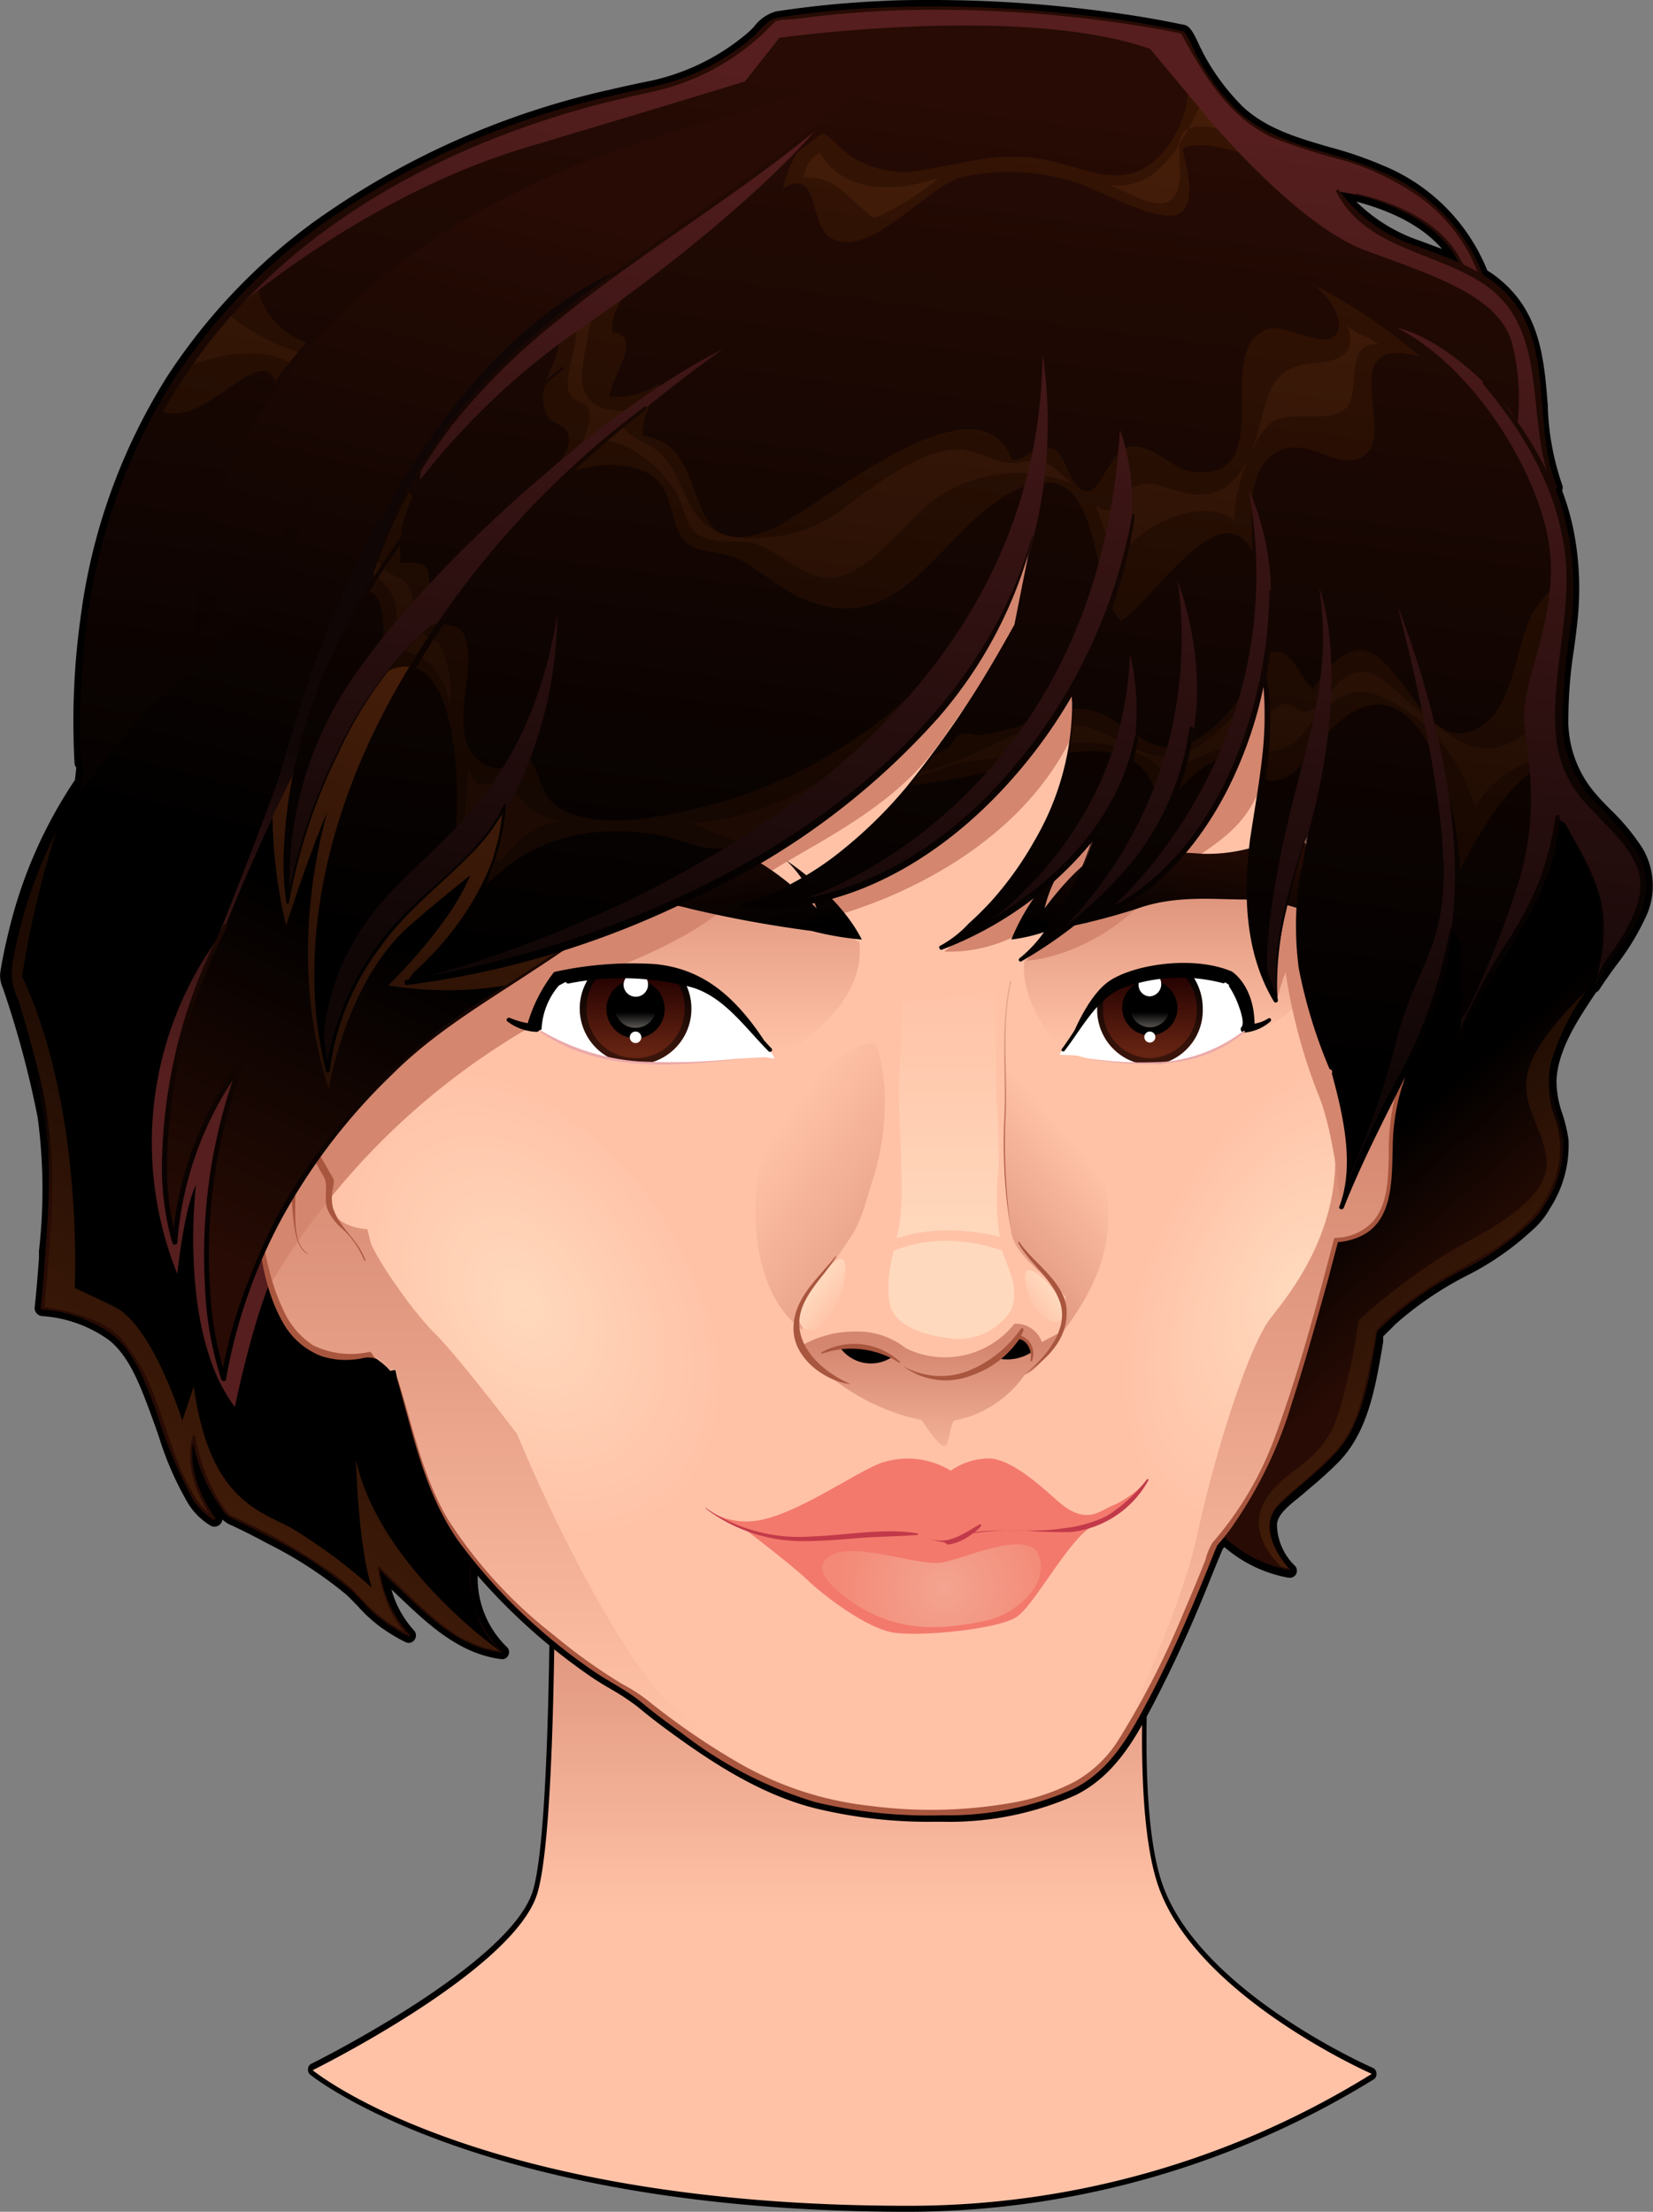 <svg xmlns="http://www.w3.org/2000/svg" xmlns:xlink="http://www.w3.org/1999/xlink" viewBox="0 0 134.96 180.56"><rect x="0" y="0" width="134.96" height="180.56" fill="#808080" stroke="none"/><defs><style>.cls-1{fill:url(#linear-gradient);}.cls-2{fill:url(#linear-gradient-2);}.cls-3{fill:url(#linear-gradient-3);}.cls-4{fill:url(#linear-gradient-4);}.cls-5{fill:url(#linear-gradient-5);}.cls-6{fill:url(#linear-gradient-6);}.cls-7{fill:url(#linear-gradient-7);}.cls-8{fill:url(#linear-gradient-8);}.cls-9{fill:#ffc2a7;}.cls-10{fill:url(#radial-gradient);}.cls-11{fill:url(#radial-gradient-2);}.cls-12{fill:url(#linear-gradient-9);}.cls-13{fill:url(#linear-gradient-10);}.cls-14{fill:url(#linear-gradient-11);}.cls-15{fill:url(#linear-gradient-12);}.cls-16{fill:url(#linear-gradient-13);}.cls-17{fill:url(#linear-gradient-14);}.cls-18{fill:url(#linear-gradient-15);}.cls-19{fill:#a9563f;}.cls-20{fill:url(#linear-gradient-16);}.cls-21{fill:url(#linear-gradient-17);}.cls-22{fill:url(#linear-gradient-18);}.cls-23{fill:url(#linear-gradient-19);}.cls-24{fill:#f3796c;}.cls-25{fill:url(#radial-gradient-3);}.cls-26{fill:#c23a49;}.cls-27{fill:url(#linear-gradient-20);}.cls-28{fill:url(#linear-gradient-21);}.cls-29{fill:#fff;}.cls-30{fill:url(#linear-gradient-22);}.cls-31{fill:url(#linear-gradient-23);}.cls-32{fill:url(#linear-gradient-24);}.cls-33{fill:#eba9a9;}.cls-34{fill:url(#linear-gradient-25);}.cls-35{fill:url(#linear-gradient-26);}.cls-36{fill:url(#linear-gradient-27);}.cls-37{fill:url(#linear-gradient-28);}.cls-38{fill:url(#linear-gradient-29);}.cls-39{fill:url(#linear-gradient-30);}.cls-40{fill:url(#linear-gradient-31);}.cls-41{fill:url(#linear-gradient-32);}.cls-42{fill:url(#linear-gradient-33);}.cls-43{fill:url(#linear-gradient-34);}.cls-44{fill:url(#linear-gradient-35);}</style><linearGradient id="linear-gradient" x1="68.78" y1="125.59" x2="68.78" y2="156.21" gradientUnits="userSpaceOnUse"><stop offset="0" stop-color="#d4866f"/><stop offset="1" stop-color="#ffc2a7"/></linearGradient><linearGradient id="linear-gradient-2" x1="121.18" y1="103.26" x2="112.58" y2="93.17" gradientUnits="userSpaceOnUse"><stop offset="0" stop-color="#270b04"/><stop offset="1"/></linearGradient><linearGradient id="linear-gradient-3" x1="48.39" y1="17.97" x2="34.19" y2="73.29" xlink:href="#linear-gradient-2"/><linearGradient id="linear-gradient-4" x1="22.96" y1="90.84" x2="32.5" y2="63.93" gradientUnits="userSpaceOnUse"><stop offset="0" stop-color="#561e1e"/><stop offset="1" stop-color="#100606"/></linearGradient><linearGradient id="linear-gradient-5" x1="8.5" y1="122.4" x2="27.19" y2="94.37" gradientUnits="userSpaceOnUse"><stop offset="0" stop-color="#441d09"/><stop offset="1" stop-color="#1d0b03"/></linearGradient><linearGradient id="linear-gradient-6" x1="123.87" y1="111.81" x2="109.29" y2="94.99" xlink:href="#linear-gradient-5"/><linearGradient id="linear-gradient-7" x1="115.36" y1="97.11" x2="115.36" y2="87.01" xlink:href="#linear-gradient-2"/><linearGradient id="linear-gradient-8" x1="20.79" y1="97.1" x2="20.79" y2="87.01" xlink:href="#linear-gradient-2"/><radialGradient id="radial-gradient" cx="-1006.83" cy="490.06" r="43.71" gradientTransform="matrix(0.28, -0.17, 0.25, 0.4, 202.01, -260.8)" gradientUnits="userSpaceOnUse"><stop offset="0" stop-color="#ffd9bd"/><stop offset="1" stop-color="#ffc2a7"/></radialGradient><radialGradient id="radial-gradient-2" cx="65.31" cy="691.83" r="43.7" gradientTransform="matrix(0.24, 0.12, -0.21, 0.42, 235.15, -193.6)" xlink:href="#radial-gradient"/><linearGradient id="linear-gradient-9" x1="77.67" y1="101.64" x2="77.67" y2="80.25" gradientTransform="matrix(1, 0, 0, 1, 0, 0)" xlink:href="#radial-gradient"/><linearGradient id="linear-gradient-10" x1="54.39" y1="67.4" x2="54.39" y2="85.77" xlink:href="#linear-gradient"/><linearGradient id="linear-gradient-11" x1="95.76" y1="69.12" x2="95.76" y2="85.27" xlink:href="#linear-gradient"/><linearGradient id="linear-gradient-12" x1="81.51" y1="106.55" x2="62.93" y2="92.72" xlink:href="#linear-gradient"/><linearGradient id="linear-gradient-13" x1="76.49" y1="104.29" x2="88.46" y2="94.08" xlink:href="#linear-gradient"/><linearGradient id="linear-gradient-14" x1="67.78" y1="90.13" x2="67.78" y2="141.46" xlink:href="#linear-gradient"/><linearGradient id="linear-gradient-15" x1="66.42" y1="127.57" x2="66.42" y2="132.61" xlink:href="#linear-gradient"/><linearGradient id="linear-gradient-16" x1="75.96" y1="109.8" x2="75.96" y2="121.43" xlink:href="#linear-gradient"/><linearGradient id="linear-gradient-17" x1="66.54" y1="105.08" x2="68.63" y2="106.77" gradientTransform="matrix(1, 0, 0, 1, 0, 0)" xlink:href="#radial-gradient"/><linearGradient id="linear-gradient-18" x1="85.83" y1="105.28" x2="83.88" y2="106.79" gradientTransform="matrix(1, 0, 0, 1, 0, 0)" xlink:href="#radial-gradient"/><linearGradient id="linear-gradient-19" x1="75.96" y1="97.82" x2="75.96" y2="82.32" gradientUnits="userSpaceOnUse"><stop offset="0" stop-color="#a9563f"/><stop offset="1" stop-color="#e9a68c"/></linearGradient><radialGradient id="radial-gradient-3" cx="-485.7" cy="1296.47" r="36.03" gradientTransform="translate(207.94 -190.75) rotate(1.67) scale(0.25)" gradientUnits="userSpaceOnUse"><stop offset="0" stop-color="#f3a490"/><stop offset="1" stop-color="#f38976"/></radialGradient><linearGradient id="linear-gradient-20" x1="96.54" y1="67.51" x2="95.3" y2="77.04" xlink:href="#linear-gradient-2"/><linearGradient id="linear-gradient-21" x1="-599.39" y1="67.12" x2="-600.74" y2="77.5" gradientTransform="matrix(-1, 0, 0, 1, -547.63, 0)" xlink:href="#linear-gradient-2"/><linearGradient id="linear-gradient-22" x1="93.88" y1="85.86" x2="93.88" y2="79.32" gradientUnits="userSpaceOnUse"><stop offset="0" stop-color="#39140a"/><stop offset="1"/></linearGradient><linearGradient id="linear-gradient-23" x1="93.88" y1="85.86" x2="93.88" y2="79.32" gradientUnits="userSpaceOnUse"><stop offset="0.01" stop-color="#652312"/><stop offset="1" stop-color="#210000"/></linearGradient><linearGradient id="linear-gradient-24" x1="93.88" y1="82.63" x2="93.88" y2="84.33" gradientUnits="userSpaceOnUse"><stop offset="0"/><stop offset="1" stop-color="#77726d"/></linearGradient><linearGradient id="linear-gradient-25" x1="51.89" y1="85.86" x2="51.89" y2="79.32" xlink:href="#linear-gradient-22"/><linearGradient id="linear-gradient-26" x1="51.89" y1="85.86" x2="51.89" y2="79.32" xlink:href="#linear-gradient-23"/><linearGradient id="linear-gradient-27" x1="51.89" y1="82.63" x2="51.89" y2="84.33" xlink:href="#linear-gradient-24"/><linearGradient id="linear-gradient-28" x1="22.76" y1="104.57" x2="35.65" y2="77.85" xlink:href="#linear-gradient-2"/><linearGradient id="linear-gradient-29" x1="41.59" y1="59.07" x2="22.65" y2="96.69" xlink:href="#linear-gradient-5"/><linearGradient id="linear-gradient-30" x1="38.54" y1="66.62" x2="33.05" y2="108.8" xlink:href="#linear-gradient-2"/><linearGradient id="linear-gradient-31" x1="77.74" y1="8.05" x2="68.03" y2="82.8" xlink:href="#linear-gradient-2"/><linearGradient id="linear-gradient-32" x1="75.22" y1="9.93" x2="67.67" y2="67.97" gradientUnits="userSpaceOnUse"><stop offset="0" stop-color="#351404"/><stop offset="1" stop-color="#150701"/></linearGradient><linearGradient id="linear-gradient-33" x1="75.94" y1="11.24" x2="68.79" y2="66.28" xlink:href="#linear-gradient-5"/><linearGradient id="linear-gradient-34" x1="81.58" y1="8.55" x2="71.86" y2="83.3" xlink:href="#linear-gradient-4"/><linearGradient id="linear-gradient-35" x1="77.73" y1="7.94" x2="67.98" y2="82.94" xlink:href="#linear-gradient-2"/></defs><g id="Layer_2" data-name="Layer 2"><g id="_8_Face" data-name="8_Face"><path d="M74.15,180.56c-35,0-48.69-11.09-48.83-11.2a.53.53,0,0,1-.17-.46.47.47,0,0,1,.24-.41c.17-.08,16.29-8.09,18.12-14.15s1.35-38.2,1.35-38.52a.49.49,0,0,1,.12-.36.33.33,0,0,1,.26-.14h0l49.54,4.22a.38.38,0,0,1,.28.19.64.64,0,0,1,.08.39c0,.24-3.24,24.59-.3,33.5s17.14,15.15,17.29,15.21a.5.5,0,0,1,.25.43.52.52,0,0,1-.19.47,72.6,72.6,0,0,1-38.07,10.83Z"/><path class="cls-1" d="M25.53,169s16.42-8.1,18.34-14.43,1.37-38.71,1.37-38.71L94.79,120s-3.29,24.64-.28,33.79S112,169.3,112,169.3a71.57,71.57,0,0,1-37.88,10.77C38.84,180.07,25.53,169,25.53,169Z"/><path d="M134.08,69.21a17.75,17.75,0,0,0-2.56-3.09c-.4-.4-.81-.82-1.18-1.25a9.12,9.12,0,0,1-2.29-6.34,37.25,37.25,0,0,1,.45-5.47c.1-.73.2-1.49.28-2.24a24.71,24.71,0,0,0-.31-7.56,21.56,21.56,0,0,0-.93-3.21.64.64,0,0,0,0-.49,21.4,21.4,0,0,1-1.17-6.46c-.29-3.69-.59-7.5-3.85-10.23a8.57,8.57,0,0,0-1.09-.79,15.5,15.5,0,0,0-8.49-8.56A31.37,31.37,0,0,0,108.51,12c-2.6-.76-5.06-1.48-7-3.25a18.27,18.27,0,0,1-3.35-4.55c0-.06-.12-.24-.2-.41-.51-1.12-.8-1.66-1.26-1.76l-.51-.1C93.67,1.41,91,1,87.73.64A107.1,107.1,0,0,0,76.19,0c-1.37,0-2.75,0-4.11.08a80.22,80.22,0,0,0-8.71.85,3.36,3.36,0,0,0-1.8,1.24,5.88,5.88,0,0,1-.51.5,18.09,18.09,0,0,1-8,3.94c-1,.2-2.15.45-3.31.72A66.14,66.14,0,0,0,25.67,18.08a48.19,48.19,0,0,0-12,12.62A48.59,48.59,0,0,0,6.61,50.18a62,62,0,0,0-.53,12.06.7.7,0,0,0,.15.43l-.11,1A37.81,37.81,0,0,0,.72,76c-.3,1.2-.53,2.31-.7,3.4a2.4,2.4,0,0,0,.21,1.25l.09.26A80.11,80.11,0,0,1,3.08,91.25a44.47,44.47,0,0,1,.1,10.88l0,.6c-.11,1.5-.22,2.82-.35,4a.62.62,0,0,0,.15.47.66.66,0,0,0,.47.24,10.53,10.53,0,0,1,5.5,2c1.6,1.31,2.46,3.6,3.22,5.61l.15.41c.23.61.45,1.24.66,1.85a25.81,25.81,0,0,0,2.17,5.06,5.5,5.5,0,0,0,2.08,2.2.6.6,0,0,0,.27.06.66.66,0,0,0,.59-.36.62.62,0,0,0,.07-.23,2.22,2.22,0,0,0,.76.49c1,.46,2.05,1,2.93,1.48a33.66,33.66,0,0,1,6.38,4.13c.35.32.67.66,1,1a12.34,12.34,0,0,0,1.57,1.48,13.68,13.68,0,0,0,2.32,1.44.58.58,0,0,0,.26.06.61.61,0,0,0,.44-1,8.19,8.19,0,0,1-1.86-3.37l.37.36.36.34c2.28,2.16,4.85,4.6,8.3,5H41a.55.55,0,0,0,.52-.36.57.57,0,0,0-.13-.63A7.85,7.85,0,0,1,39,128.63a49.07,49.07,0,0,0,9.09,8.14c.57.4,1.17.76,1.75,1.1a19.31,19.31,0,0,1,2.24,1.48c1,.84,2.13,1.69,3.4,2.6,2.87,2.05,6.71,4.56,11,5.65a39,39,0,0,0,9.69,1.12H77a25.36,25.36,0,0,0,10.77-2.15c3.3-1.61,5-4.79,6.47-7.6a109.38,109.38,0,0,0,4.59-10.09c.35-.86.67-1.65,1-2.43l0,0,.14-.15,0,0a11,11,0,0,0,5.24,2.5h.1a.57.57,0,0,0,.53-.34.59.59,0,0,0-.1-.62,4.79,4.79,0,0,1-1.48-3.33c0-.84.93-1.56,1.71-2.2l.45-.37.52-.45a32.26,32.26,0,0,0,2.46-2.25c2.29-2.43,2.89-6,3.43-9.09l.1-.6c0-.06,0-.14,0-.21s0-.17,0-.24c.34-.34.69-.67,1-1a28,28,0,0,1,5.9-4,23.22,23.22,0,0,0,5.27-3.67,6.73,6.73,0,0,0,1.46-1.8,9.48,9.48,0,0,0,1.5-5.62,12.92,12.92,0,0,0-.49-2.06,8.2,8.2,0,0,1-.49-2.71c.09-2.48,1.7-4.92,3-6.88.08-.12.16-.23.23-.35a.65.65,0,0,0,.28-.24c.42-.66.89-1.31,1.35-1.94a20.4,20.4,0,0,0,2.35-3.8A6,6,0,0,0,134.08,69.21ZM116.86,20l-.88-.33a13.62,13.62,0,0,1-5.25-3.21c2.33.61,5.2,1.75,7,3.86Z"/><path class="cls-2" d="M131.66,76c-.94,4.48-1.87,3.92-4.11,8.59s-.19,6.36,0,8.79-1.87,5.6-1.87,5.6a22,22,0,0,1-6.36,4.68,27,27,0,0,0-6.91,5s-.94,6.17-2.25,8.41-3.73,3.74-5.79,5.8.94,5.23.94,5.23A10.66,10.66,0,0,1,99,124.39l2.24-34.57,13.09-20.56,11.58-4.86,3.55,1.31,2.81,4.3Z"/><path class="cls-3" d="M38.59,126.82a8.5,8.5,0,0,0,2.43,8,10.09,10.09,0,0,1-3.74-1.31c-1.87-1.12-6.36-5.61-6.36-5.61s.38,3.55,2.43,5.61a13,13,0,0,1-4.11-3.18c-1.68-2.06-8.22-5.61-10.46-6.54,0,0-2.06-1.68-3-6.54A8.14,8.14,0,0,0,17.47,124s-1.68-.75-3.18-4.86-3-9.16-5.61-10.65a13.68,13.68,0,0,0-5.23-1.69s.94-9,.56-13.64S.65,79.72.65,79.72A39.56,39.56,0,0,1,6.82,63.84l2-4.67s5.42-23,8.6-26.73,17-16.26,22.42-18.87,24.3-8.23,24.3-8.23,9.72-4.11,10.09-3.55,7.66,10.47,7.66,10.47L43.63,113Z"/><path class="cls-4" d="M50.55,22C41,26.46,34.85,35.25,30.18,44S23.82,60.29,22.7,63.65c-.83,2.48-3.58,9.52-5,13.06A28.56,28.56,0,0,0,14.48,104S15,98.79,16,96.73c0,0-1.49,12,3.18,18.13,0,0,1.87-9.35,4.11-12.71s.38-9.16.38-9.16l-2.81-8.41L19.7,78l12.53-3.36S50.92,43.09,51.67,41.79,60.08,17.49,50.55,22Z"/><path class="cls-5" d="M29.06,119.16s.18,7.1,1.3,10.46a43,43,0,0,0-6.54-4.86c-2.8-1.49-6.73-2.43-8-11.58l-.94,2.8s-2.43-7.85-5.6-9.34l-3.18-1.5s.75-14.76-4.3-25.42A78.42,78.42,0,0,1,4.92,66.9,41.11,41.11,0,0,0,.65,79.72s3,8.79,3.36,13.46-.56,13.64-.56,13.64a13.68,13.68,0,0,1,5.23,1.69c2.62,1.49,4.12,6.54,5.61,10.65S17.47,124,17.47,124a8.14,8.14,0,0,1-1.68-6.73c.93,4.86,3,6.54,3,6.54,2.24.93,8.78,4.48,10.46,6.54a13,13,0,0,0,4.11,3.18c-2.05-2.06-2.43-5.61-2.43-5.61s4.49,4.49,6.36,5.61a10.44,10.44,0,0,0,3.52,1.28l-.16-.16S30.92,127.75,29.06,119.16Z"/><path class="cls-6" d="M104.37,122.9c2.06-2.06,4.49-3.55,5.79-5.8s2.25-8.41,2.25-8.41a27,27,0,0,1,6.91-5A22,22,0,0,0,125.68,99s2-3.17,1.87-5.6-2.25-4.12,0-8.79a30.49,30.49,0,0,1,2.39-4.12c-1.27,1.18-4.14,4.05-5,6.37-1.12,3,.93,4.86,1.31,7.66s-3,5.05-6.92,7.1a49.81,49.81,0,0,0-8.41,6.17,46.79,46.79,0,0,1-1.68,7.66c-1.31,4.3-4.86,4.49-6.17,7.48-1,2.22.74,4.23,1.68,5.12l.57.11S102.32,125,104.37,122.9Z"/><path class="cls-7" d="M98.94,124.4a10.65,10.65,0,0,0,6.35,3.77s.08,0,0-.07a5.42,5.42,0,0,1-1.62-3.71c.07-1.28,1.47-2.2,2.35-3a39,39,0,0,0,2.93-2.67c2.33-2.46,2.84-6.2,3.4-9.42a2.93,2.93,0,0,1,.12-.63c.37-.38.76-.74,1.15-1.09a28.68,28.68,0,0,1,6-4,22.66,22.66,0,0,0,5.15-3.59,6.24,6.24,0,0,0,1.36-1.67A8.94,8.94,0,0,0,127.63,93c-.22-1.68-1.06-3.12-1-4.86.1-2.57,1.7-5.06,3.08-7.15a13.71,13.71,0,0,0,2.05-5c0-.15-.2-.22-.23-.07a14.21,14.21,0,0,1-2,4.94,19.61,19.61,0,0,0-2.93,6,8.35,8.35,0,0,0,.44,4.66,7.46,7.46,0,0,1-.57,5.75c-1.27,2.74-4,4.49-6.57,5.91a35.58,35.58,0,0,0-5.88,3.84c-.49.42-1,.85-1.42,1.3-.13.13-.25.21-.28.4a47.33,47.33,0,0,1-1.29,6,9.63,9.63,0,0,1-1.91,3.67,38.78,38.78,0,0,1-3.83,3.53c-.91.8-1.7,1.53-1.67,2.81a5.18,5.18,0,0,0,1.07,2.61,8.27,8.27,0,0,0,.51.66c.16.17.12,0-.14,0a10,10,0,0,1-1.45-.4A10.66,10.66,0,0,1,99,124.38s0,0,0,0Z"/><path class="cls-8" d="M38.56,126.81a9.39,9.39,0,0,0,.81,6,7.45,7.45,0,0,0,.8,1.21,7.56,7.56,0,0,0,.6.67c.23.23.29.14,0,.1a10,10,0,0,1-3.46-1.28,23,23,0,0,1-3.94-3.3c-.81-.75-1.61-1.53-2.39-2.31-.05,0-.14,0-.13,0a12.07,12.07,0,0,0,.62,2.59,10.12,10.12,0,0,0,1,2,6.71,6.71,0,0,0,.65.84c.12.14.37.12,0-.06a12.49,12.49,0,0,1-3.84-3A13.63,13.63,0,0,0,26.52,128,46,46,0,0,0,19,123.79c-.52-.22-.9-1-1.18-1.39a15,15,0,0,1-1.87-5.14.11.11,0,0,0-.22,0c-.66,2.32.36,4.95,1.69,6.82l.16-.17a5.46,5.46,0,0,1-2-2.32c-1.28-2.21-1.9-4.81-2.82-7.18a15.5,15.5,0,0,0-2.95-5.24c-1.37-1.42-3.67-2-5.55-2.38-.21,0-.42-.07-.64-.09s0,.21,0,0c.05-.4.08-.8.12-1.21.16-1.69.28-3.39.38-5.09a40.74,40.74,0,0,0-.58-11.19c-.55-2.52-1.27-5-2-7.46a5.83,5.83,0,0,1-.59-2.65A38,38,0,0,1,6.94,63.91c.1-.15-.14-.29-.25-.14A37.11,37.11,0,0,0,1.23,76.1C1,77.2.71,78.32.54,79.45a2.69,2.69,0,0,0,.28,1.26A80.87,80.87,0,0,1,3.6,91.16c.68,3.8.34,7.78.06,11.61-.09,1.35-.2,2.7-.34,4a.13.13,0,0,0,.13.14,11,11,0,0,1,5.8,2.1c1.82,1.49,2.72,4.13,3.52,6.24a39.37,39.37,0,0,0,2.79,6.82,5.09,5.09,0,0,0,1.85,2c.09,0,.24-.06.16-.16-1.29-1.82-2.32-4.37-1.67-6.64h-.22a13.59,13.59,0,0,0,2.61,6.16,1.83,1.83,0,0,0,.8.6c1,.45,2,1,3,1.49a34.12,34.12,0,0,1,6.48,4.21c.89.78,1.58,1.74,2.54,2.46a13.14,13.14,0,0,0,2.23,1.38.08.08,0,0,0,.1-.13A9.91,9.91,0,0,1,31,128.24c-.05-.3-.09-.17-.15-.23l.29.28c.49.49,1,1,1.48,1.43,2.39,2.26,4.91,4.81,8.36,5.18a0,0,0,0,0,0-.07,8.68,8.68,0,0,1-2.44-8s0,0,0,0Z"/><path class="cls-9" d="M114.65,85.7,113,58.23c-.25-1.74-3.74-8.47-7.23-11a51,51,0,0,0-15.2-6.48c-4-.75-7.72,1.74-7.72,1.74L73.6,50S60.39,59.48,58.15,60.72,41.7,70.44,38.46,72.44c-1.73,1.06-3.11,3.7-4,5.93a13.24,13.24,0,0,0-4.46,1c-1.25.5-6.23,7.48-6.73,9s-2.43,10-2.43,10c.94,5.61,1.68,13.83,9.35,12.15a5.89,5.89,0,0,1,1.68,1.31l.41-.09.15.65c1.68,5.42,2.24,9.9,6,14.39A47.85,47.85,0,0,0,52,138.41s7.48,6.35,13.65,8.22,20.55,2.62,25-3.36c3.87-5.16,8.41-17.2,8.41-17.2a29.68,29.68,0,0,0,4.3-6.72c2-4.3,5.6-18.13,5.6-18.13A4.4,4.4,0,0,0,112.78,99c1.12-2.24.38-7.28,1.31-9.72S114.65,85.7,114.65,85.7Z"/><path class="cls-10" d="M52.92,127.89c7.51-4.6,8.25-17.08,1.64-27.89S36.5,84.15,29,88.75c-5.69,3.47-7.49,11.47-5.16,19.85,1.3,1.71,3.26,2.64,6.35,2a5.89,5.89,0,0,1,1.68,1.31l.41-.09.15.65c1.68,5.42,2.24,9.9,6,14.39l.75.92C44,130.06,49,130.29,52.92,127.89Z"/><path class="cls-11" d="M103.44,119.35c2-4.3,5.6-18.13,5.6-18.13A4.4,4.4,0,0,0,112.78,99c1.12-2.24.38-7.28,1.31-9.72s.56-3.55.56-3.55l0-.53-.49-.28C107.64,81.61,97.74,88.11,92,99.41s-5.09,23.14,1.4,26.42a8.63,8.63,0,0,0,5.55.67l.17-.43A29.68,29.68,0,0,0,103.44,119.35Z"/><path class="cls-12" d="M78.33,109.31s-5.35-.12-5.73-3.11.87-4.61,1-8-.38-8-.13-11.34a40.1,40.1,0,0,0,.13-5.11L81.32,81v6.73c0,2,.38,6.35.13,8.47a20.24,20.24,0,0,0,.37,5.86c.25,1.12,1.5,2.86.75,4.86A5.13,5.13,0,0,1,78.33,109.31Z"/><path class="cls-9" d="M72.23,102.46s3.86-2.36,9.59-.37l.25-1s-5.11-1.62-9.47.25Z"/><path class="cls-13" d="M38.59,82a9.43,9.43,0,0,0,5.79,1.68,69.41,69.41,0,0,1,9.34.56l9.72,2.06s7.29-3.56,6.73-9.35c0,0-4.67-3-5.23-3s-5-2.05-5.8-2.05-4.29-1.69-9.15-.94-8.79,1.68-9.72,2.24S38.59,82,38.59,82Z"/><path class="cls-14" d="M86.8,85.7s-3.55-3.36-3.17-7.28A21.32,21.32,0,0,0,87,74.87c.94-1.5,9.16-2.43,9.16-2.43s5.6-.38,6.17-.38h3.55l2,4.3-.56,3.93s-2.43,3.92-6,3.92S86.8,85.7,86.8,85.7Z"/><path class="cls-15" d="M65.5,106.45a59.67,59.67,0,0,0,3.55-4.86c1.38-1.87,1.51-3.21,2.25-5.42,1-3.08,1.43-8,.15-11-2.17-.13-4.25,2.47-5.62,3.84a12.91,12.91,0,0,0-3.93,7c-.68,3.94,0,10,3.6,12.54Z"/><path class="cls-16" d="M87,105.89c-1.29-1.66-4.35-3.35-4.48-5.61a40.2,40.2,0,0,1-.57-7.85c.19-3.74.19-6.16.19-6.16s1.62,2,2.56,3.36,5.35,4.3,5.73,8.22-.88,7.23-3.62,10.84a2.73,2.73,0,0,0,0-1.87Z"/><path class="cls-17" d="M53.41,137.72c-2.24-2.74-6.72-10-11.21-20.68,0,0-4.73-6.23-6.73-8.22s-5-6.48-5.23-7.48l-.25-1s-3.49,0-3.49-3.48c0,0,.25-2.49-1.24-3-1-.35-2.9,1.45-4,2.84l-.39,1.7c.94,5.61,1.68,13.83,9.35,12.15a5.89,5.89,0,0,1,1.68,1.31l.41-.09.15.65c1.68,5.42,2.24,9.9,6,14.39A47.85,47.85,0,0,0,52,138.41a56.86,56.86,0,0,0,11,7.17l.14-.13S55.66,140.46,53.41,137.72Zm61.24-52-.16-2.64c-1.16-.54-2.18-.91-2.77-1.15-1.74-.75-3.49,1.24-3.49,1.24s.25,3.24.75,10.22-3.49,12-5.23,14.2-4.49,10.72-6,17.69c-1.43,6.66-6.47,16.93-6.94,17.87,3.84-5.23,8.31-17.06,8.31-17.06a29.68,29.68,0,0,0,4.3-6.72c2-4.3,5.6-18.13,5.6-18.13A4.4,4.4,0,0,0,112.78,99c1.12-2.24.38-7.28,1.31-9.72S114.65,85.7,114.65,85.7Z"/><path class="cls-18" d="M104.75,53.56c-.57-.19-4.86,2.24-5.24,3l-9,12.54a13.83,13.83,0,0,0-2-1.89l-3,3.55-8.41,6.92a12,12,0,0,0,7.66-2.43c1.28-1,2.36-1.86,3.24-2.64l-4.18,5.82s5-.19,9.72-5,8.22-4.49,9.91-10.84S105.31,53.75,104.75,53.56Zm-28,7.1A75.32,75.32,0,0,1,85.12,50.2c.56-.56,2.43-7.29.94-8a6.42,6.42,0,0,0-2.17-.22,9.94,9.94,0,0,0-1.07.59L73.6,50S60.39,59.48,58.15,60.72,41.7,70.44,38.46,72.44c-1.73,1.06-3.11,3.7-4,5.93a13.24,13.24,0,0,0-4.46,1c-1.25.5-6.23,7.48-6.73,9s-2.43,10-2.43,10a57.11,57.11,0,0,0,1.24,6.37h.07A58.77,58.77,0,0,1,43.63,83.65l4.11-3.74s8.6-2.8,12-6.35S72,67.39,76.71,60.66Zm35.14,17.2c-.38-.94-.75-3.37-1.69-4.49a6.94,6.94,0,0,0-2.89-1.53,1.64,1.64,0,0,0-.28-.53,2.21,2.21,0,0,0-3.18.57l.37,9.9a22,22,0,0,1,.74-2.43,45.88,45.88,0,0,0,2.63,9.9c1.31,3,1.87,9,1.87,9l2.43-10.84S112.22,78.79,111.85,77.86ZM88.11,58.79c5-12.52.56-8.22,0-7.85s-6.17,8.79-7.85,11S72,71.13,71.11,71.31a49.33,49.33,0,0,0-5.61,2.25l2.24,1.31S83.07,71.31,88.11,58.79Z"/><path class="cls-19" d="M31.44,111.45a2.32,2.32,0,0,0-.59-.41Zm-1.07-.94a.21.21,0,0,0-.25-.14,7,7,0,0,1-4.56-.55,6.6,6.6,0,0,1-2.48-3c-1.26-2.62-1.59-5.62-2.17-8.44,0-.09-.17-.07-.16,0,.41,3.21.7,6.65,2.31,9.52a6.16,6.16,0,0,0,3.08,2.77,6.27,6.27,0,0,0,2.39.34,7,7,0,0,0,1.21-.16,1.66,1.66,0,0,1,1.11.16A1.47,1.47,0,0,1,30.37,110.51Zm1.07.94a5.66,5.66,0,0,1,.4.44s.07,0,0,0A1.93,1.93,0,0,0,31.44,111.45ZM26.4,96c.47.77,0,1.79.32,2.68a4.36,4.36,0,0,0,1.19,1.6,7.26,7.26,0,0,1,1.85,2.66,0,0,0,0,0,.09,0c-.54-1.69-2.16-2.69-2.67-4.36a3.52,3.52,0,0,1,0-1.55c.11-.7.16-.65-.25-1.29a32.28,32.28,0,0,0-2.23-3.53c-.1-.12-.28,0-.2.16C25.12,93.52,25.68,94.79,26.4,96Zm-1.29,6.41a0,0,0,1,0,0-.08c-1.17-.74-1-3-1-4.22s0-2.65,0-4a.11.11,0,0,0-.22,0,33.71,33.71,0,0,0,0,4.82C24,99.92,24.09,101.83,25.11,102.38ZM114.7,85.69a.05.05,0,1,0-.1,0c.38,1.25-.34,2.73-.71,3.88a18.77,18.77,0,0,0-.5,4.85c-.07,1.77-.06,3.84-1.26,5.26a4.25,4.25,0,0,1-3.09,1.37.13.13,0,0,0-.13.1c-1.4,5.37-2.84,10.79-4.76,16A27.48,27.48,0,0,1,99,125.93a5,5,0,0,0-.58,1.41c-.57,1.43-1.16,2.86-1.77,4.27A70.21,70.21,0,0,1,91.34,142a9.94,9.94,0,0,1-3.53,3.41,17.5,17.5,0,0,1-5.13,1.75,38.24,38.24,0,0,1-11.65.26,27.33,27.33,0,0,1-10.74-3.52,58.39,58.39,0,0,1-7.46-5.13,14.35,14.35,0,0,0-2-1.28,44.81,44.81,0,0,1-5.6-4A37.89,37.89,0,0,1,36.55,124c-2.09-3.54-2.87-7.67-4.1-11.54,0,0-.07,0-.06,0,1.37,4.64,2.24,9.41,5.1,13.43a45.85,45.85,0,0,0,10.88,10.47c1.31.92,2.79,1.6,4,2.61s2.23,1.74,3.37,2.57a33.54,33.54,0,0,0,10.8,5.57A39.54,39.54,0,0,0,77,148.19a25.1,25.1,0,0,0,10.55-2.11c3.09-1.5,4.69-4.44,6.23-7.36,1.72-3.26,3.19-6.64,4.58-10.05.33-.82.65-1.64,1-2.47a1.57,1.57,0,0,1,.25-.3c.42-.51.82-1,1.2-1.58a35,35,0,0,0,4.68-9.83c1.08-3.32,2-6.68,2.93-10,.26-1,.51-1.92.76-2.89a1.17,1.17,0,0,0,.05-.2,5.14,5.14,0,0,0,1.55-.35c3-1.13,2.84-4.69,2.93-7.34a17.15,17.15,0,0,1,.76-5A5.25,5.25,0,0,0,114.7,85.69Z"/><path class="cls-20" d="M85.06,109.56a2.22,2.22,0,0,0-2.24-1.49,7.24,7.24,0,0,1-8.85,2,6.38,6.38,0,0,0-4.11-1.37,8.68,8.68,0,0,0-4.36,1.12c.25,1.62,2.86,3,2.86,3a17.39,17.39,0,0,0,6.89,3.11c.39.6,1.44,2.13,1.84,2.13s.4-1.42.79-2.08a9.16,9.16,0,0,0,5.81-3.78c1.37-.37,2.74-3.36,2.74-3.36Z"/><path d="M68.58,110a3.1,3.1,0,0,0,4.3.75l-.56-.28A6.84,6.84,0,0,0,68.58,110ZM83,109.16l-1,1.31-.28.47a3.67,3.67,0,0,0,2.53-.57C84.19,109.34,83,109.16,83,109.16Z"/><path class="cls-21" d="M67.38,108A8,8,0,0,0,69,104.1c.19-1.9-.69-1.52-1.53-.37s-2.19,2-2.28,3.47S66.42,109.06,67.38,108Z"/><path class="cls-22" d="M85.32,107.62a4.3,4.3,0,0,1-1.55-2.79c-.46-2.15,1.19-.74,1.89.09a4.27,4.27,0,0,1,1.16,1.88C86.92,107.93,86.22,108.24,85.32,107.62Z"/><path class="cls-23" d="M65.26,108c0-2.07,2-3.75,3-5.41,0,0,0-.09-.07,0-1.41,1.8-3.49,3.46-3.4,6,.07,2.32,2.55,4.16,4.68,4.41,0,0,0,0,0,0C67.47,112.15,65.23,110.34,65.26,108Zm18-6.59a.07.07,0,0,0-.12.07c1,1.76,2.79,2.93,3.42,4.88.74,2.29-1.37,4.63-3,5.91,0,0,0,.06,0,0,1.83-1.24,3.57-2.81,3.53-5.19S84.4,103.16,83.25,101.43Zm-16.16,9a.05.05,0,0,0,0,.1,7.25,7.25,0,0,1,6.32.74s.11,0,.06-.08A5.51,5.51,0,0,0,67.09,110.39Zm16.83-.56a1.64,1.64,0,0,1,.2,1.21.07.07,0,0,0,.14,0,1.66,1.66,0,0,0-.13-1.38,1.44,1.44,0,0,0-.78-.62,4.1,4.1,0,0,0,.21-.48c0-.11-.13-.22-.21-.12a9.65,9.65,0,0,1-4.11,3.37,6.21,6.21,0,0,1-5.51-.31s0,0,0,0a5.73,5.73,0,0,0,5.66.73,7.7,7.7,0,0,0,3.82-2.93l.2.06A1.15,1.15,0,0,1,83.92,109.83ZM82,91a44,44,0,0,0,.52,9.31h0a50,50,0,0,1-.4-9.31c.15-3.65-.36-7.24.45-10.86,0-.06-.09-.09-.11,0C81.66,83.74,82.15,87.38,82,91Z"/><path class="cls-24" d="M60.31,124.45s4.27,3.24,5.6,4.52,4.87,4,7.11,4.32S81.5,133,83,132s4.17-6.24,6.19-7.42l-3.83-.86-10-.79-9,1Z"/><path class="cls-25" d="M80.65,132.27c-4.07.9-7.62.93-11.14-1.53-.79-.56-3.25-2.29-2.06-3.47,1.73-1.7,7.12.55,9.34.3,1.62-.18,7.1-2.82,8-.65C85.79,129.49,82.68,131.82,80.65,132.27Z"/><path class="cls-24" d="M58,123.4l-.38-.28A3,3,0,0,0,58,123.4Zm33-.56c-1.26.47-2.3,1.81-4.73-.38-1.91-1.72-3.77-3.23-5.38-3.4a5.54,5.54,0,0,0-3.27,1,6.72,6.72,0,0,0-5.59-.66c-1.77.57-6.35,3.8-9.49,4.58A5.77,5.77,0,0,1,58,123.4c5.25,3.76,10.81,1.54,16.89,1.84h.4l.34.28a8.42,8.42,0,0,0,1.73.43,5.73,5.73,0,0,0,1.82-.81h.2c5.76-1,10,1.79,14.33-4.32A8.74,8.74,0,0,1,91,122.84Z"/><path class="cls-26" d="M74.87,125.17c-2.81-.45-5.84.18-8.66.26a13.4,13.4,0,0,1-8.59-2.33s-.06,0,0,.05a13.05,13.05,0,0,0,8,2.66c1.46,0,2.92-.12,4.38-.24,1.62-.14,3.25-.13,4.87-.26C75,125.31,75,125.19,74.87,125.17Zm18.78-4.41a12.79,12.79,0,0,1-3.29,3,10.63,10.63,0,0,1-3.53,1c-2.39.4-4.84,0-7.25.31a4.22,4.22,0,0,0,.49-.45.1.1,0,0,0-.12-.16c-1.4.81-2.65,1.78-4.33,1.06,0,0,0,0,0,0a4.91,4.91,0,0,0,1.26.35c.62.11.2.29.8.18a4.56,4.56,0,0,0,1.77-.89,23.79,23.79,0,0,1,4.22-.21,35.07,35.07,0,0,0,3.83.11,8.23,8.23,0,0,0,6.27-4.23C93.78,120.78,93.7,120.7,93.65,120.76Z"/><path class="cls-27" d="M105.91,67.7a10.57,10.57,0,0,0-2.25,1,13.45,13.45,0,0,1-5.49,1c-1.26-.13-6.61-.25-7.88-.13-1,.1-3,1.89-5,4.58a10.33,10.33,0,0,1,1.82-3.9,17.65,17.65,0,0,0-4.54,6.45,14,14,0,0,0,3-.72,55.07,55.07,0,0,0,7.27-1.8c3.1-1.12,6.34-.75,8.73-.75a15.1,15.1,0,0,1,5.21,1c.56.25,1.26,3.11,1.26,3.11A14.64,14.64,0,0,0,105.91,67.7Z"/><path class="cls-28" d="M38.66,67.7a17.67,17.67,0,0,1,3.06,1,24.09,24.09,0,0,0,7.44,1c1.72-.13,9-.25,10.7-.13,1.38.1,4.11,1.89,6.81,4.58a9.49,9.49,0,0,0-2.47-3.9S68.5,73,70.36,76.7A24.84,24.84,0,0,1,66.28,76a98.09,98.09,0,0,1-9.86-1.8c-4.2-1.12-8.59-.75-11.84-.75a26.75,26.75,0,0,0-7.06,1c-.77.25-1.72,3.11-1.72,3.11S34.46,72.68,38.66,67.7Z"/><path d="M87.37,85s1.21-3.37,3-4.77,6.83-2.33,10.19-.93c0,0,1.87,1.12,1.87,4.39l-4.21,1C97.83,84.77,87.37,85,87.37,85Z"/><path class="cls-29" d="M101.56,83.89a6.16,6.16,0,0,0-1.11-3.42l-.56-.37a12.68,12.68,0,0,0-8.79.56c-1.68,1.12-3,3.36-4.3,5l-.31.44,1.37.06,1,.25c4.64.56,8.74.93,12.64-2.19A1.19,1.19,0,0,1,101.56,83.89Z"/><path class="cls-30" d="M98.2,82.35a4.73,4.73,0,0,0-.88-2.76,13,13,0,0,0-6.22,1.07A7.82,7.82,0,0,0,89.58,82a3,3,0,0,0,0,.31A4.52,4.52,0,0,0,93,86.82a16.93,16.93,0,0,0,1.89,0A4.51,4.51,0,0,0,98.2,82.35Z"/><path class="cls-31" d="M93.88,86.39a3.94,3.94,0,0,0,3.83-4,4.15,4.15,0,0,0-1.06-2.79,12.91,12.91,0,0,0-5.55,1.1,7.38,7.38,0,0,0-.94.77,4.55,4.55,0,0,0-.1.92A3.94,3.94,0,0,0,93.88,86.39Z"/><path d="M96.14,82.35A2.26,2.26,0,1,1,93.88,80,2.32,2.32,0,0,1,96.14,82.35Z"/><path class="cls-32" d="M95.48,82.35a1.6,1.6,0,1,1-1.6-1.69A1.64,1.64,0,0,1,95.48,82.35Z"/><path class="cls-29" d="M93.88,81.34a1,1,0,0,0,.93-1,1,1,0,0,0-.27-.69c-.56.08-1.06.19-1.51.3a1.23,1.23,0,0,0-.07.39A.94.94,0,0,0,93.88,81.34Z"/><path class="cls-29" d="M94.33,84.68a.45.45,0,1,1-.45-.47A.46.46,0,0,1,94.33,84.68Z"/><path d="M86.9,85.8c1.36-1.73,2.66-4.34,4.82-5.17a13.64,13.64,0,0,1,8.12-.37.17.17,0,0,0,.09-.33,12,12,0,0,0-8.33.28c-2.26.88-3.54,3.59-4.91,5.43-.09.12.12.27.21.16Z"/><path d="M100.35,80.53a7.42,7.42,0,0,1,.74,1.46c.14.37.55,1.5.28,1.84a.28.28,0,0,0,.27.46,3.68,3.68,0,0,0,2.09-.91c.12-.12,0-.34-.18-.24a3,3,0,0,1-1.21.44l-.54.09c-.17.09-.21,0-.12-.13s0-.31-.05-.47a6.53,6.53,0,0,0-1.09-2.66c-.08-.11-.27,0-.19.12Z"/><path class="cls-33" d="M88.86,86.46c4.47.65,9.09.9,12.75-2.2.06-.05,0-.15-.07-.11a12.64,12.64,0,0,1-6.32,2.52,33,33,0,0,1-6.36-.23s0,0,0,0Z"/><path d="M43,83.84a12.56,12.56,0,0,1,2.24-4.49,29.5,29.5,0,0,1,8.22-.65c3.84.37,6.45,2.52,8.88,6.16l-9.53-.09Z"/><path class="cls-29" d="M62.85,85.7c-1.66-1.68-3.31-3.92-5.44-5A19.88,19.88,0,0,0,46.3,80.1l-.7.37A5.29,5.29,0,0,0,44.18,84l-.1,0a1.09,1.09,0,0,1,0,.18l.09,0c5,3.18,10.16,2.8,16.07,2.24l2.2-.12.81.12Z"/><path class="cls-34" d="M56.45,82.35a4.56,4.56,0,0,0-.53-2.15,20.54,20.54,0,0,0-7.78-.46A4.55,4.55,0,0,0,50,86.47a21.89,21.89,0,0,0,2.93.33A4.56,4.56,0,0,0,56.45,82.35Z"/><path class="cls-35" d="M51.89,86.39a4,4,0,0,0,4-4A4,4,0,0,0,55.19,80a20.38,20.38,0,0,0-6.3-.38,4,4,0,0,0-1,2.7A4,4,0,0,0,51.89,86.39Z"/><path d="M54.27,82.35A2.38,2.38,0,1,1,51.89,80,2.38,2.38,0,0,1,54.27,82.35Z"/><path class="cls-36" d="M53.57,82.35a1.69,1.69,0,0,1-3.37,0,1.69,1.69,0,1,1,3.37,0Z"/><path class="cls-29" d="M50.91,80.37a1,1,0,0,0,2,0,1,1,0,0,0-.34-.74c-.38,0-.77-.06-1.18-.07A1,1,0,0,0,50.91,80.37Z"/><path class="cls-29" d="M52.36,84.68a.47.47,0,1,1-.47-.47A.47.47,0,0,1,52.36,84.68Z"/><path d="M63,85.6c-1.91-2-3.63-4.64-6.41-5.48a18.21,18.21,0,0,0-10.29-.21.2.2,0,0,0,.11.38,22.3,22.3,0,0,1,10,.29c2.69.75,4.44,3.34,6.33,5.23A.15.15,0,0,0,63,85.6Z"/><path d="M45.51,80.38A5.57,5.57,0,0,0,44,84a1.09,1.09,0,0,0,.17-.13l-.08.06a.3.3,0,0,0-.23-.3,7.34,7.34,0,0,1-2.23-.53c-.17-.08-.37.14-.21.28a4.14,4.14,0,0,0,2.28.85.32.32,0,0,0,.35-.14l0,0a.13.13,0,0,0,.17-.13,5.89,5.89,0,0,1,1.37-3.46c.1-.12-.07-.3-.17-.18Z"/><path class="cls-33" d="M60.25,86.44a56.17,56.17,0,0,1-8.1.21,18.32,18.32,0,0,1-7.94-2.5.07.07,0,1,0-.07.12c4.78,3.23,10.65,2.83,16.11,2.19,0,0,0,0,0,0Z"/><path class="cls-37" d="M60.64,65C55.91,71.19,45.19,78.17,38.46,82.4a44.8,44.8,0,0,0-10.21,9.22c-5,5.24-9,14.46-10,20.93,0,0-4-11.15,1.43-25.72a30,30,0,0,0-5.42,14.57S10.74,90.75,18.4,75.61c0,0,4.3-11,8.79-18.12s9.15-9.16,9.15-9.16,7.85,3.55,9,4.3Z"/><path class="cls-38" d="M44.07,74.93l-1.63.74a20.56,20.56,0,0,0,3-4.36c.87-1.86-1.37-6.6-2-6.72a.59.59,0,0,0-.26,0,2.16,2.16,0,0,0-.12-1.38c-.37-.5-.75-5.86-1.62-6.73s-2.24-3.62-4-4c-.68-.14-1.33-.27-1.92-.37,1.35-2.27-.58-2.87-.58-2.87l-.15,0a27.69,27.69,0,0,0-7.63,8.27,88,88,0,0,0-4.91,9.18,40.2,40.2,0,0,0,1.11,8.88s1.37-4.44,3.36-9.33c-1.5,5.56-2.68,14,.12,22.66,0,0,1.38-8.84,6.73-13.45,2-1.73,3.59-3,4.82-4-1.61,4.08-6.69,9-6.69,9a30.29,30.29,0,0,0,9.64,0c2.35-1.51,4.94-3.23,7.49-5.07A38,38,0,0,0,44.07,74.93Z"/><path class="cls-39" d="M60.62,65A27.27,27.27,0,0,1,56,69.71c-1.88,1.68-3.87,3.23-5.89,4.72-3.73,2.75-7.62,5.27-11.54,7.73a51.82,51.82,0,0,0-11.17,10.1,40.32,40.32,0,0,0-6.93,11.85,38.46,38.46,0,0,0-2.4,8.39h.38a28.17,28.17,0,0,1-1.3-7.23,43.84,43.84,0,0,1,2.74-18.39c.08-.24-.25-.32-.37-.16a28.31,28.31,0,0,0-5.45,14.68l.4-.05a21.89,21.89,0,0,1-.81-7.07,43.79,43.79,0,0,1,4.86-18.59c.08-.18-.18-.33-.27-.16a42.61,42.61,0,0,0-5,18.55,22.7,22.7,0,0,0,.82,7.38.21.21,0,0,0,.41-.06,28,28,0,0,1,5.39-14.47l-.37-.16a44.67,44.67,0,0,0-2.76,18.28,28.18,28.18,0,0,0,1.33,7.56c.06.16.35.21.38,0A43.17,43.17,0,0,1,23,99.48a48.68,48.68,0,0,1,9-11.75c3.46-3.47,7.62-5.89,11.67-8.58a110.9,110.9,0,0,0,11.53-8.59A55.59,55.59,0,0,0,60.65,65s0,0,0,0Z"/><path class="cls-40" d="M134.15,71.44c-.75-3.49-5.48-5.73-6.48-9.47-1.25-4.73.75-10.22.5-14.95a21.7,21.7,0,0,0-1.95-8.18l.7.95c-2-4.48-.5-10.46-3.24-14.45a8.89,8.89,0,0,0-2.84-2.67l.1-.07c-2.24-6.48-8.22-9-14.2-10.47C101,10.64,99.26,7.65,96.52,2.66c0,0-16.69-3.73-33.39-1a19.54,19.54,0,0,1-9.22,5.48C48.43,8.4,5.07,15.62,6.82,62.22l-.25,2.24c3-4,5.48-7.47,10-10.21l6.23-7.48a23.51,23.51,0,0,0,2.74-7c-1.74,5-7.47,7.73-9.71,12.71C15.54,30.57,35,16.12,54.41,10.89c0,0,8.6-2.37,12-3.74A13.28,13.28,0,0,1,71.6,5.9C57.15,20.36,37.47,25.59,30.49,46.52l.06.89c-9.17,14.82-7,26.27-7,26.27C24.76,66.21,29.24,56,35.22,51l.44-.07.23.07c-7.44,10.91-12,24-9.14,36.38a21.8,21.8,0,0,1,5-11.22c2.75-3.49,7.73-6.47,9.47-10.46-.25,5.48-3.49,10.21-7.47,13.7l-.5.75c19.65-2.7,44.87-15.09,50.83-35.49L82.82,51c-5,9-12,19.93-22.18,22.92,11.39.68,21.15-7.68,26.84-17.66,0,.74.07,1.22.07,1.22C87.8,65,82.82,73.18,76.84,77.42A29.82,29.82,0,0,0,90,67.19l.1.17-.76.84a23.66,23.66,0,0,1-6,10.22,48.56,48.56,0,0,0,5.44-4l-.21.74c8.1-2.57,13.06-11.72,14.65-20.37,0,.08,0,.16.08.24l0-.06c1.5,9.22-4,17.2,1,26.67-.25-4.74,1-9.22,2.49-13.71l-.5,3c-1,5.88,0,10.55,2.37,15.92l.12.78c1,3.48,1.75,7.22.75,11,2.74-8,8-13.95,9-22.68l.75,1a29.9,29.9,0,0,1-.25,8.22c2.47-6.92,7.39-10.41,8.2-18.25l.52.31c3,5.24,4,7.23,2.49,13.21C131.66,77.92,134.65,74.68,134.15,71.44Zm-25-55.82c8.22,1.12,10.46,6.23,10.46,6.23C112.22,20,109.11,15.62,109.11,15.62Z"/><path class="cls-41" d="M80,60c-.81.13-1.51-.8-2.43.93L76,61.84h0c-.57.77-1.17,1.53-1.79,2.27h0a48.64,48.64,0,0,0,9.18-1.84h0a1.13,1.13,0,0,0,.1-.13c.23-.28.46-.57.68-.86l.07-.09c.24-.31.47-.63.7-.95l.07-.09c.33-.46.65-.94,1-1.41.16-.24.32-.48.47-.73a16.6,16.6,0,0,0-2.56,1A14.92,14.92,0,0,1,80,60ZM44.63,33.82c.52,1.08,1.65.54,1.82,2,.12,1.12-1.35,2.51-1.74,3.35,2.36-1.05,6.08-1.91,8.47-.37,2,1.29,1.4,4.34,3,5.62.94.73,3,.6,4.17,1.25,1.89,1,3.41,2.49,5.42,3.3,8.5,3.43,11.2-6.73,17.82-9.23s5.3,8.42,7.92,10.95C93.89,49.33,99.7,40,102.22,45c.13-2.39-.61-6.35,1.78-7.94s4.47.86,6.54.47c4.5-.85-2.36-10.41,5.37-8.45a44.12,44.12,0,0,0-8.71-5.85c.94.56,2.6,2.68,2,3.89-.82,1.61-4.21-.7-5.64-.26-4.79,1.46,1,12.27-6,11.67-2-.17-3.62-2.56-5.54-2-1.32.38-2.21,3.55-3.16,3.58-1.58,0-1.69-3.06-3-3.52s-1.89.91-3.2,1c-2.81-7.59-16.06,4.11-19.69,5.61-8,3.29-4.39-6.91-10.47-7.61-.16-1.38.78-3.18,1.44-4.36a6,6,0,0,1-4.18,1.13c.07-1.54,2.89-4.91.25-5.23-.22-1.29.59-2.39,1.21-3.45l-5.73,3.23C46.35,29,43.44,31.38,44.63,33.82ZM67.86,19.44c3.15,1.78,7.79-4.26,10.75-5a17.69,17.69,0,0,1,9.7.63c1.45.47,6.49,3.31,8,2.34s.44-4,.25-5.28c1.77-.82,5.14.44,6.93,1.15a91,91,0,0,1-6.67-6.79c.61,2.15-.92,5.25-2.59,6.66-2.64,2.25-5.47.67-8.42,0-3.74-.87-6.57.06-10.26.69a8,8,0,0,1-5.94-1c-.91-.58-1.9-1.83-2.48-1.94l-2,1.49a10.21,10.21,0,0,0-1.21,3C66.93,13.51,66,18.38,67.86,19.44ZM21.46,24.8A5.42,5.42,0,0,1,21,23.15a45.79,45.79,0,0,0-8,10.4,3,3,0,0,0,1.28.21c3.43-.09,7.31-5.85,8.27-2.36.84-1.16,1.74-2.29,2.69-3.37A6.17,6.17,0,0,1,21.46,24.8ZM58.93,65.46c-3.55.93-9.16,2.45-12.77.76-2.15-1-1.84-2.7-2.95-4.41-1.34.77-2.73,1.37-4,.38-3.12-2.45.29-8.25-1.54-10.71-.39-.53-1.79-.42-2-.71-.48-.79-.32-1.38-.49-2.5-.32-2.15,0-2.4-2.46-2.32a9.55,9.55,0,0,1,1-5.41l-.45-.48c-.26.47-.5.95-.74,1.44l-.06.13c-.23.47-.45.95-.67,1.44a1.54,1.54,0,0,1-.08.19c-.21.49-.41,1-.6,1.48a1.34,1.34,0,0,0-.07.18c-.2.52-.39,1.06-.57,1.6l.06.89c-.19.31-.36.61-.55.91.59,0,1,.42,1.24,1.87s-.22,3.44-.27,5a6.47,6.47,0,0,1,.7-.4,3.23,3.23,0,0,1,2-.33c4.38.94,4,14.05,3,16.67a20.38,20.38,0,0,0,4.32-5.25,12.3,12.3,0,0,1-.57,3.54c-.24,1-.43,2-.74,3,.16-.5,1-1.06,1.42-1.39a12.5,12.5,0,0,1,1.89-1.35,13.63,13.63,0,0,1,4.25-1.54,17.69,17.69,0,0,1,9.09.74c7.21,2.53,14.73-7.75,18.72-12.81A39.38,39.38,0,0,1,58.93,65.46ZM128.17,47c0-.31,0-.61-.06-.91l0-.38c0-.12,0-.24-.05-.36q0-.46-.12-.93a.09.09,0,0,1,0,0h0a11.26,11.26,0,0,1-.78,2.84c-.49,1-1.49,1.82-2,2.76-1.48,2.69-1.51,7.92-4.6,9.5-5.62,2.89-7.06-12.93-13.34-3.27-1.44-1.29-1.8-3.89-4-2.8-.87.44-1.61,3-2.23,3.83-1.21,1.55-3.15,3.59-5.19,3.73-2.53.18-4.34-2.48-6.68-3a5.09,5.09,0,0,0-1.53-.13h0a18.11,18.11,0,0,1-.33,3.57c4.15-.58,7.48.49,7.29,5.72.83-2.14,4-5.82,6.68-5.4a36.81,36.81,0,0,0,2-6.92l0,.18a28.36,28.36,0,0,1-.11,8.39c.26.31.66.46,1.62.15,1.38-.44,3.1-3.21,4.16-4.24,6.86-6.6,10.35,6.59,10.26,11.81,1.51-2.94,3.59-6.74,6.51-8.59a4.19,4.19,0,0,1,1.94-.73h0c-1-4.06.32-8.65.53-12.84,0,0,0-.08,0-.12,0-.24,0-.48,0-.72v-.19C128.19,47.61,128.18,47.31,128.17,47Z"/><path class="cls-42" d="M100.83,42.47c-.27-1.94,1.46-7.16,3.2-8.11s4.91.42,6.09-1.33c.86-1.27-.29-5.23,2.42-4.91-.75-.7-1.88-.81-2.59-1.6.94,2.25-.58,3-2.58,3.12-4.16.26-3.81,3.24-5,6.69-1,2.76-2.59,4.59-5.62,3.92-1.81-.4-3-1.36-4.64-.2-.94.66-1.11,2.37-2.65,1.17l1.68,4.86C92.13,43.41,97.77,40.26,100.83,42.47ZM70.31,16.93c1.17,1,.7,1.1,2.52.19a23,23,0,0,0,3.83-2.6c-3.3,1.12-7.74,1.42-9.71-2.06a2.49,2.49,0,0,0-1.26,1.67l-.19.37C67.87,14.35,68.74,15.62,70.31,16.93Zm-36,34.57c-.66-.78-.41-1.1-.55-2.19-.35-2.64-1.28-1.62-2.75-3.26a2.21,2.21,0,0,1-.22-.29c-.09.25-.19.5-.27.76l0,.34a7,7,0,0,1,1.21,1.27c1.08,1.49.55,3.36.54,5,2.47-.12,4.18,2.17,4.46,4.46A8.94,8.94,0,0,0,36,52.81C35.51,52,34.77,52.08,34.28,51.5ZM96.7,10.75a1.69,1.69,0,0,0-.42,1c.26-.4.51-.82.75-1.24A1.09,1.09,0,0,0,96.7,10.75Zm-.37,3.8c.07-.71-.17-1.88,0-2.79-1.37,2.08-3.13,3.72-5.74,3.33C93,16.1,96,18.17,96.33,14.55Zm4.54-3.78H101A15.29,15.29,0,0,0,99.13,9l-.89-.8c-.38.74-.78,1.54-1.21,2.32C98.07,10,99.84,10.63,100.87,10.77ZM18.62,25.63a46.83,46.83,0,0,0-3.26,4.14,10.72,10.72,0,0,0,1.39-.32A10.83,10.83,0,0,1,22.1,29a7,7,0,0,1,1.72.68l.17.1a1,1,0,0,1,.12-.25,3.88,3.88,0,0,1,.3-.48l0,0h0c.06-.07.11-.15.17-.23s0,0,0,0h0A16.49,16.49,0,0,1,18.62,25.63ZM74.73,63.45c1.09-.29,2.16-.69,3.28-1.06,2.21-.75,5.22.2,5.4-2.61-2.27.8-5.49,2.85-8.28,3.18C75,63.12,74.86,63.28,74.73,63.45Zm20.63-1.66c-2.76.05-5.06-2.61-7.85-2.59q0,.7-.15,1.41c2.89-.1,6.17.45,7.84,2.65a19.09,19.09,0,0,1,4.09-2c1-.34.57.6,1.39-.53.42-.56.41-2.06.53-2.77C99.73,59.47,97.66,61.74,95.36,61.79Zm32-5.42c-1.86,3.38-5.06,6.15-8.58,3.92A42.49,42.49,0,0,1,114,56.37c-.84-.72-1.83-1.63-3.08-1.5-1.89.18-2.38,2.51-3.9,3.1-1.11.42-1.29-.59-2.22-.5a2.23,2.23,0,0,0-1.23.84c0,1-.06,2.08-.16,3.1a6.21,6.21,0,0,0,2.14-.73c.85-.55,1.59-1.93,2.37-2.63,2.07-1.87,3.52-2,5.81-.7A14,14,0,0,1,120.44,66c1.18-2.51,4.23-4.19,7.14-4.5A17.38,17.38,0,0,1,127.35,56.37ZM60.64,68.88a6.87,6.87,0,0,0,1.49-.35A9.29,9.29,0,0,0,64.4,67.3c2.37-1.69,4.32-4.34,6.09-6.21-3.18,3.25-9.65,6-14.15,6.11Zm27-29.32c-1.84-1.47-1.92-2.23-4.23-1.84-2.14.36-2.82-.78-4.85-1-3.08-.32-7.26,3-9.58,4.69a11.21,11.21,0,0,1-5.94,2.42c-3.39.3-5.52,0-7-3.18-.7-1.53-1.17-2.93-2.56-4-1-.75-3.79-1.45-2.12-3.11-1.54,0-3-.05-3.68-1.71-.43-1.09.13-3.32.32-4.38.15-.8.32-1.61.5-2.43L47,25.94a15.24,15.24,0,0,1,0,1.66c-.07,1.17-.88,3.19-.58,4.28s1.28.7,1.65,1.53-.52,2.64-.88,3.46c2.48-2.66,6.87,1.2,8.07,3.46C56.12,42,56,43.49,57.85,44c1.48.43,2.76-.12,4.32.57,2,.88,4,3.08,6.36,2.48,3-.76,5.6-4.84,8.18-6.56A11.71,11.71,0,0,1,87.67,39.56Zm-45,25.82c-1-1.19-.86-1.07-2-1.36s-1.74.71-2.4-1.3L37.84,68c0-.6,2.19-.91,1.74.29a17.73,17.73,0,0,0,1.55-2.59,8,8,0,0,1-.29,2.18c-.09.49-.5,2.13-.16,2.46.83-.59,1.41-1.59,2.32-2.18A5.88,5.88,0,0,1,46,67,4.61,4.61,0,0,1,42.66,65.38Z"/><path class="cls-43" d="M104.37,70.75c-1.68,9-.56,9.91-.56,9.91l0,.17c.12.27.26.55.41.83-.25-4.74,1-9.22,2.49-13.71l-.28,1.66c.2-.91.34-1.47.34-1.47,3.74-13.27.93-20.19.93-20.19C109,56.18,106.05,61.78,104.37,70.75Zm29.78.69c-.75-3.49-5.48-5.73-6.48-9.47-1.25-4.73.75-10.22.5-14.95a21.7,21.7,0,0,0-1.95-8.18l.7.95c-2-4.48-.5-10.46-3.24-14.45a8.89,8.89,0,0,0-2.84-2.67l.1-.07c-2.24-6.48-8.22-9-14.2-10.47C101,10.64,99.26,7.65,96.52,2.66c0,0-16.69-3.73-33.39-1a19.54,19.54,0,0,1-9.22,5.48c-3.53.8-22.74,4.08-35.53,18.74,3.37-2.85,13-10.37,24.51-13.82,14.39-4.3,17.94-5.42,17.94-5.42l2.8-3.55S83.44.3,93.91,4l4.67,5.6s7.29,8.78,12.89,10.84,11,3.74,12,7.66a18.09,18.09,0,0,1,.43,6.43l-.61-1c-5.24-6.16-9.16-6.73-9.16-6.73,6.17,3.18,11.4,11.59,12.33,17.57s-2.42,11.4-2,14.77,1.12,7.28-.37,12.52a74.71,74.71,0,0,1-4.3,10.84l-.47.62c-.07.66-.16,1.32-.28,2,2.47-6.92,7.39-10.41,8.2-18.25l.52.31c3,5.24,4,7.23,2.49,13.21C131.66,77.92,134.65,74.68,134.15,71.44Zm-25-55.82c8.22,1.12,10.46,6.23,10.46,6.23C112.22,20,109.11,15.62,109.11,15.62ZM47.93,26.46C56.56,20.53,64.5,13.39,67.08,10,55.57,19.67,42.13,25.54,34.36,38.19l-.07,1A59.22,59.22,0,0,1,47.93,26.46ZM90,67.19l.06.09.33-.45c3.93-6,1.87-13.46,1.87-13.46-.48,13.59-10.11,21-12.89,22.89A28.71,28.71,0,0,0,90,67.19Zm27.87,3c.18,7.48-2.25,8.41-3.93,15A64.57,64.57,0,0,1,110.16,96l-.43,1.49c-.07.37-.15.75-.25,1.13,2.74-8,8-13.95,9-22.68l0,0c1.76-11.52-4.39-26.52-4.39-26.52S117.64,62.72,117.83,70.19ZM84.06,44.67l-.21,1.07a37.84,37.84,0,0,0,1.27-16.85c-.37,39.06-51,51-51,51V80C53.62,77.09,78.19,64.77,84.06,44.67Zm3.42,11.6c0,.22,0,.42,0,.59a76.33,76.33,0,0,0,4.7-13,17.7,17.7,0,0,0-.74-8.78C89.61,65.9,65.69,73.37,65.69,73.37v.27C74.89,72,82.65,64.74,87.48,56.27ZM35.22,51l.44-.07.23.07c-.31.45-.62.91-.92,1.38l.81-1.07C42.32,40.1,59,28.52,59,28.52,51.86,32.07,44.38,38.8,44.38,38.8s-9.53,7.84-15.51,16.44a29.36,29.36,0,0,0-5.23,17.57l-.22.2c0,.44.09.67.09.67C24.76,66.21,29.24,56,35.22,51Zm60.93-3.62A33.81,33.81,0,0,1,86,76.59c1-.7,1.87-1.41,2.74-2.15l0,.06c5.8-4,8.53-14,8.53-14C98.77,54.12,96.15,47.39,96.15,47.39ZM89.47,68l-.17.19a.19.19,0,0,0,0,.07Zm12.47-28.09c3.79,20.9-10.5,33.63-11.52,34.52,7-3.28,11.32-11.67,12.78-19.63,0,.08,0,.16.08.24l0-.06.09.62c.06-1.82.1-3.36.1-3.36A21.61,21.61,0,0,0,101.94,39.92ZM41.2,65.71c0,.28,0,.56-.06.84l.06-.1A34.39,34.39,0,0,0,45.5,50.2C42.89,66.08,34.1,69.07,29.8,75.43a18.88,18.88,0,0,0-3.44,10q.16,1,.39,2a21.8,21.8,0,0,1,5-11.22C34.48,72.68,39.46,69.7,41.2,65.71Z"/><path class="cls-44" d="M76.62,58.58a35.91,35.91,0,0,0,7.73-14.79s-.06-.07-.07,0C79.44,60.39,63.21,71,47.69,76.35A88.07,88.07,0,0,1,33.17,80c-.22,0-.17.43.06.41a73.65,73.65,0,0,0,23.22-7A60.38,60.38,0,0,0,76.62,58.58ZM38.34,69.83A15.93,15.93,0,0,0,41,66.44l.09-.19,0,0A16.76,16.76,0,0,1,40.82,68a15.94,15.94,0,0,1-.72,2.51,22.77,22.77,0,0,1-6.39,8.85,0,0,0,1,0,0,0C37.81,75.91,41,71.2,41.3,65.71a.1.1,0,0,0-.18,0c-1.83,4-5.92,6.46-8.8,9.63a23.15,23.15,0,0,0-5.58,11.27c-1.73-9.65.55-19.32,4.94-28a75.06,75.06,0,0,1,18.37-23c.88-.75,1.79-1.48,2.7-2.2.12-.08,0-.28-.15-.19a74.32,74.32,0,0,0-19,20.92c-5,8.12-8.38,17.66-7.89,27.29a31.19,31.19,0,0,0,.91,6c0,.18.27.12.29,0a21.16,21.16,0,0,1,4.16-10.14C33.11,74.41,35.9,72.31,38.34,69.83ZM35.24,51a0,0,0,0,0,0,0,31.76,31.76,0,0,0-7.69,10.38,44.92,44.92,0,0,0-4,11.71,26.43,26.43,0,0,1,.18-6.94,47.39,47.39,0,0,1,7-18.78A75.27,75.27,0,0,1,46,30.16c.12-.1-.05-.26-.17-.17-11.58,9.58-21.79,23.3-22.62,38.83a21.63,21.63,0,0,0,.18,4.89.11.11,0,0,0,.2,0,45.75,45.75,0,0,1,4.05-12.26A31.85,31.85,0,0,1,35.24,51ZM34,38.59a39.68,39.68,0,0,0-3.52,7.91.06.06,0,1,0,.12,0A41.84,41.84,0,0,1,37,34.6,53.93,53.93,0,0,1,45.74,26c6.52-5.3,13.77-9.61,20.3-14.9A63.09,63.09,0,0,0,71.66,6c.07-.07,0-.19-.12-.12-6.26,6-13.44,10.67-20.48,15.67C44.44,26.22,38.14,31.52,34,38.59ZM81.78,64.53A41.76,41.76,0,0,0,92.5,43.16c.06-.37.09-.75.13-1.12,0-.12-.17-.14-.19,0A43.78,43.78,0,0,1,82.08,63.4c-5.22,5.94-12.39,10.31-20.43,10.32.91-.37,1.84-.68,2.71-1.13a26.61,26.61,0,0,0,3.35-2.12,36.2,36.2,0,0,0,5.94-5.6A79.12,79.12,0,0,0,82.83,51h0a85.33,85.33,0,0,1-8.9,13.34A36.92,36.92,0,0,1,68,70a24.88,24.88,0,0,1-3.35,2.12,12.49,12.49,0,0,1-4,1.59.23.23,0,0,0,0,.46C68.86,74.68,76.3,70.36,81.78,64.53Zm15.66-5.05c0-.2-.31-.24-.34,0A22.46,22.46,0,0,1,92.49,70.3,38.59,38.59,0,0,1,84,77.77c.41-.48.87-.93,1.24-1.42A24.89,24.89,0,0,0,87,73.71a21.59,21.59,0,0,0,2.14-4.93,17.42,17.42,0,0,0,3.78-8.55.15.15,0,0,0-.29,0C91.05,68,84.72,73.4,77.82,76.76c.41-.33.85-.64,1.23-1a25.85,25.85,0,0,0,2.19-2.25,28.68,28.68,0,0,0,3.36-4.82,21.86,21.86,0,0,0,3-11.22c0-.05-.06-.05-.06,0a22.31,22.31,0,0,1-3.06,11.13,27.94,27.94,0,0,1-3.37,4.77,24,24,0,0,1-2,2,9,9,0,0,1-2.35,1.84c-.19.08,0,.39.13.32a29.42,29.42,0,0,0,12.18-8.7,23.61,23.61,0,0,1-2,4.48,24.23,24.23,0,0,1-1.58,2.4,10.25,10.25,0,0,1-2.25,2.52c-.15.1,0,.35.15.25C90.46,74.39,96.54,67.93,97.44,59.48ZM105,74.39A62.55,62.55,0,0,1,106.75,68s0,0,0,0a57.84,57.84,0,0,0-2,6.74c-.22,1-.38,2.07-.5,3.11s-.05,2.11-.12,3.15a20.8,20.8,0,0,1-1.72-6.46,30.79,30.79,0,0,1,.34-6.78c.56-4.13,1.45-8.43.64-12.59a27.87,27.87,0,0,0,.44-6.85.1.1,0,1,0-.19,0A37.15,37.15,0,0,1,100,63.9C97.6,68.78,93.77,73.24,88.5,75a.19.19,0,0,0,.1.36c5.28-1.68,9.08-6,11.56-10.78a34,34,0,0,0,3-8.51,29.67,29.67,0,0,1-.1,5.65c-.25,2.28-.66,4.53-1,6.81-.56,4.46-.43,9.25,1.94,13.22a.18.18,0,0,0,.33-.14,11.47,11.47,0,0,1,0-3.46A29.66,29.66,0,0,1,105,74.39Zm3.94,12.75a27.65,27.65,0,0,1,.6-9.29,56.17,56.17,0,0,0,1.54-8.9c0-.13-.17-.12-.19,0-.75,5.7-3,11.33-2.47,17.12A26,26,0,0,1,106.27,71s0-.06-.06,0a26.63,26.63,0,0,0-.18,8,40.84,40.84,0,0,0,2.51,8.24C108.61,87.38,109,87.37,108.93,87.14Zm9.44-11.24a40.55,40.55,0,0,1-4.08,11.79,94.76,94.76,0,0,0-4.42,9.2A17.81,17.81,0,0,0,110,93a29.56,29.56,0,0,0-1.17-5.4c0-.06-.11,0-.1,0,.91,3.36,1.91,7.51.62,10.9-.08.22.27.31.36.1,1.53-3.88,3.46-7.51,5.29-11.25a32.56,32.56,0,0,0,3.58-11.48C118.54,75.83,118.39,75.81,118.37,75.9ZM127,66.66a25.72,25.72,0,0,1-1.32,5.25,29.76,29.76,0,0,1-2.31,4.49,49.38,49.38,0,0,0-4.25,7.87c.08-1,.26-2,.29-3a37.49,37.49,0,0,0-.19-4.37s-.07,0-.07,0c.1,1.35.16,2.69.13,4a13.72,13.72,0,0,1-.47,4.14c-.06.16.19.22.26.07,2.51-6.25,8-11.44,8.26-18.48C127.35,66.52,127,66.47,127,66.66Zm6.62,2.82A31.69,31.69,0,0,0,130,65.22a9.63,9.63,0,0,1-2.42-6.68,59.55,59.55,0,0,1,.73-7.77,23.93,23.93,0,0,0-.31-7.41,20.62,20.62,0,0,0-1-3.44c.09,0,.17-.08.13-.16-2.22-5.4.14-12.3-4.87-16.49a11,11,0,0,0-1.18-.84A15.07,15.07,0,0,0,112.72,14c-3.83-1.76-8.35-1.95-11.59-4.87a18.7,18.7,0,0,1-3.46-4.67c-.19-.33-.77-1.84-1.12-1.92l-.49-.11c-2.77-.56-5.58-1-8.39-1.26A102.45,102.45,0,0,0,72.1.61a78.63,78.63,0,0,0-8.65.84c-.8.13-1.44,1.11-2.05,1.62a18.63,18.63,0,0,1-8.26,4.05c-1.1.23-2.19.47-3.29.73A65.74,65.74,0,0,0,26,18.51,47.91,47.91,0,0,0,14.16,31a48.37,48.37,0,0,0-7,19.27,61.32,61.32,0,0,0-.53,12c0,.27.44.28.43,0A59.47,59.47,0,0,1,10.73,39,45.23,45.23,0,0,1,21.1,23.45c7-6.88,16-11.46,25.31-14.24,2.42-.73,4.88-1.28,7.34-1.83a19.06,19.06,0,0,0,8.83-4.91c.22-.22.44-.44.65-.67s1.45-.21,1.76-.25c.94-.14,1.89-.24,2.85-.34A84.88,84.88,0,0,1,76.57.8a104.37,104.37,0,0,1,14.35,1c1.38.19,2.77.41,4.14.66l1.06.21c.42.09.32.08.55.5,1.82,3.29,3.75,6.42,7.26,8.08a52.93,52.93,0,0,0,6,1.91,22.28,22.28,0,0,1,5.94,2.9,13.56,13.56,0,0,1,4.76,6.13c-.39-.23-.8-.43-1.21-.62-1.41-3.3-5.44-5.05-8.72-5.78,0,0-.07.07,0,.08,3.24.83,6.8,2.45,8.41,5.55-1.1-.48-2.24-.88-3.33-1.29a12.61,12.61,0,0,1-6.46-4.61.13.13,0,0,0-.22.13c2.32,4.61,8.09,4.91,12,7.51,5.18,3.44,3.61,10.1,5.21,15.35a29.67,29.67,0,0,0-5.06-7.31c-.1-.11-.25.05-.16.16,3.26,3.86,5.82,8.2,6.61,13.25.84,5.41-1.3,10.71-.59,16.1a9.29,9.29,0,0,0,2.56,5.08c1.35,1.52,3,2.86,3.87,4.72,1.16,2.39-.5,5.06-1.77,7a9.67,9.67,0,0,0-1.49,2.51,23.27,23.27,0,0,0,.58-3.42c.28-3.54-1.47-6.53-3.19-9.49,0,0-.06,0,0,0a27,27,0,0,1,2.84,6.12,14.22,14.22,0,0,1-.39,7.06.07.07,0,0,0,.12,0c1.21-1.91,2.75-3.55,3.66-5.67A5.52,5.52,0,0,0,133.63,69.48ZM25.5,40.07l.06-.26c0-.07-.08-.12-.11-.05a21.17,21.17,0,0,1-4.78,6.41A24.58,24.58,0,0,0,15.91,52a40.08,40.08,0,0,1,2.48-12.62,38.27,38.27,0,0,1,6.84-11C31,21.71,38.71,16.87,46.84,13.59a78.22,78.22,0,0,1,7.6-2.6.1.1,0,0,0-.06-.2C38.44,14.82,22.07,25.53,17.05,42A30.65,30.65,0,0,0,15.68,52.5c0,.09.15.15.2,0C17.47,49.11,20.55,46.79,23,44a18.59,18.59,0,0,0,1.44-1.87c.23-.36.44-.73.64-1.11.06-.12.12-.25.17-.38a25.06,25.06,0,0,1-2.49,6.12s0,0,0,0a26.08,26.08,0,0,0,2.71-6.61C25.51,40.12,25.51,40.08,25.5,40.07Zm-19,24.35c-.07.09.08.18.15.09,3-3.82,5.77-7.62,9.9-10.25,0,0,0,0,0,0C12.32,56.77,9.34,60.5,6.49,64.42Z"/></g></g></svg>